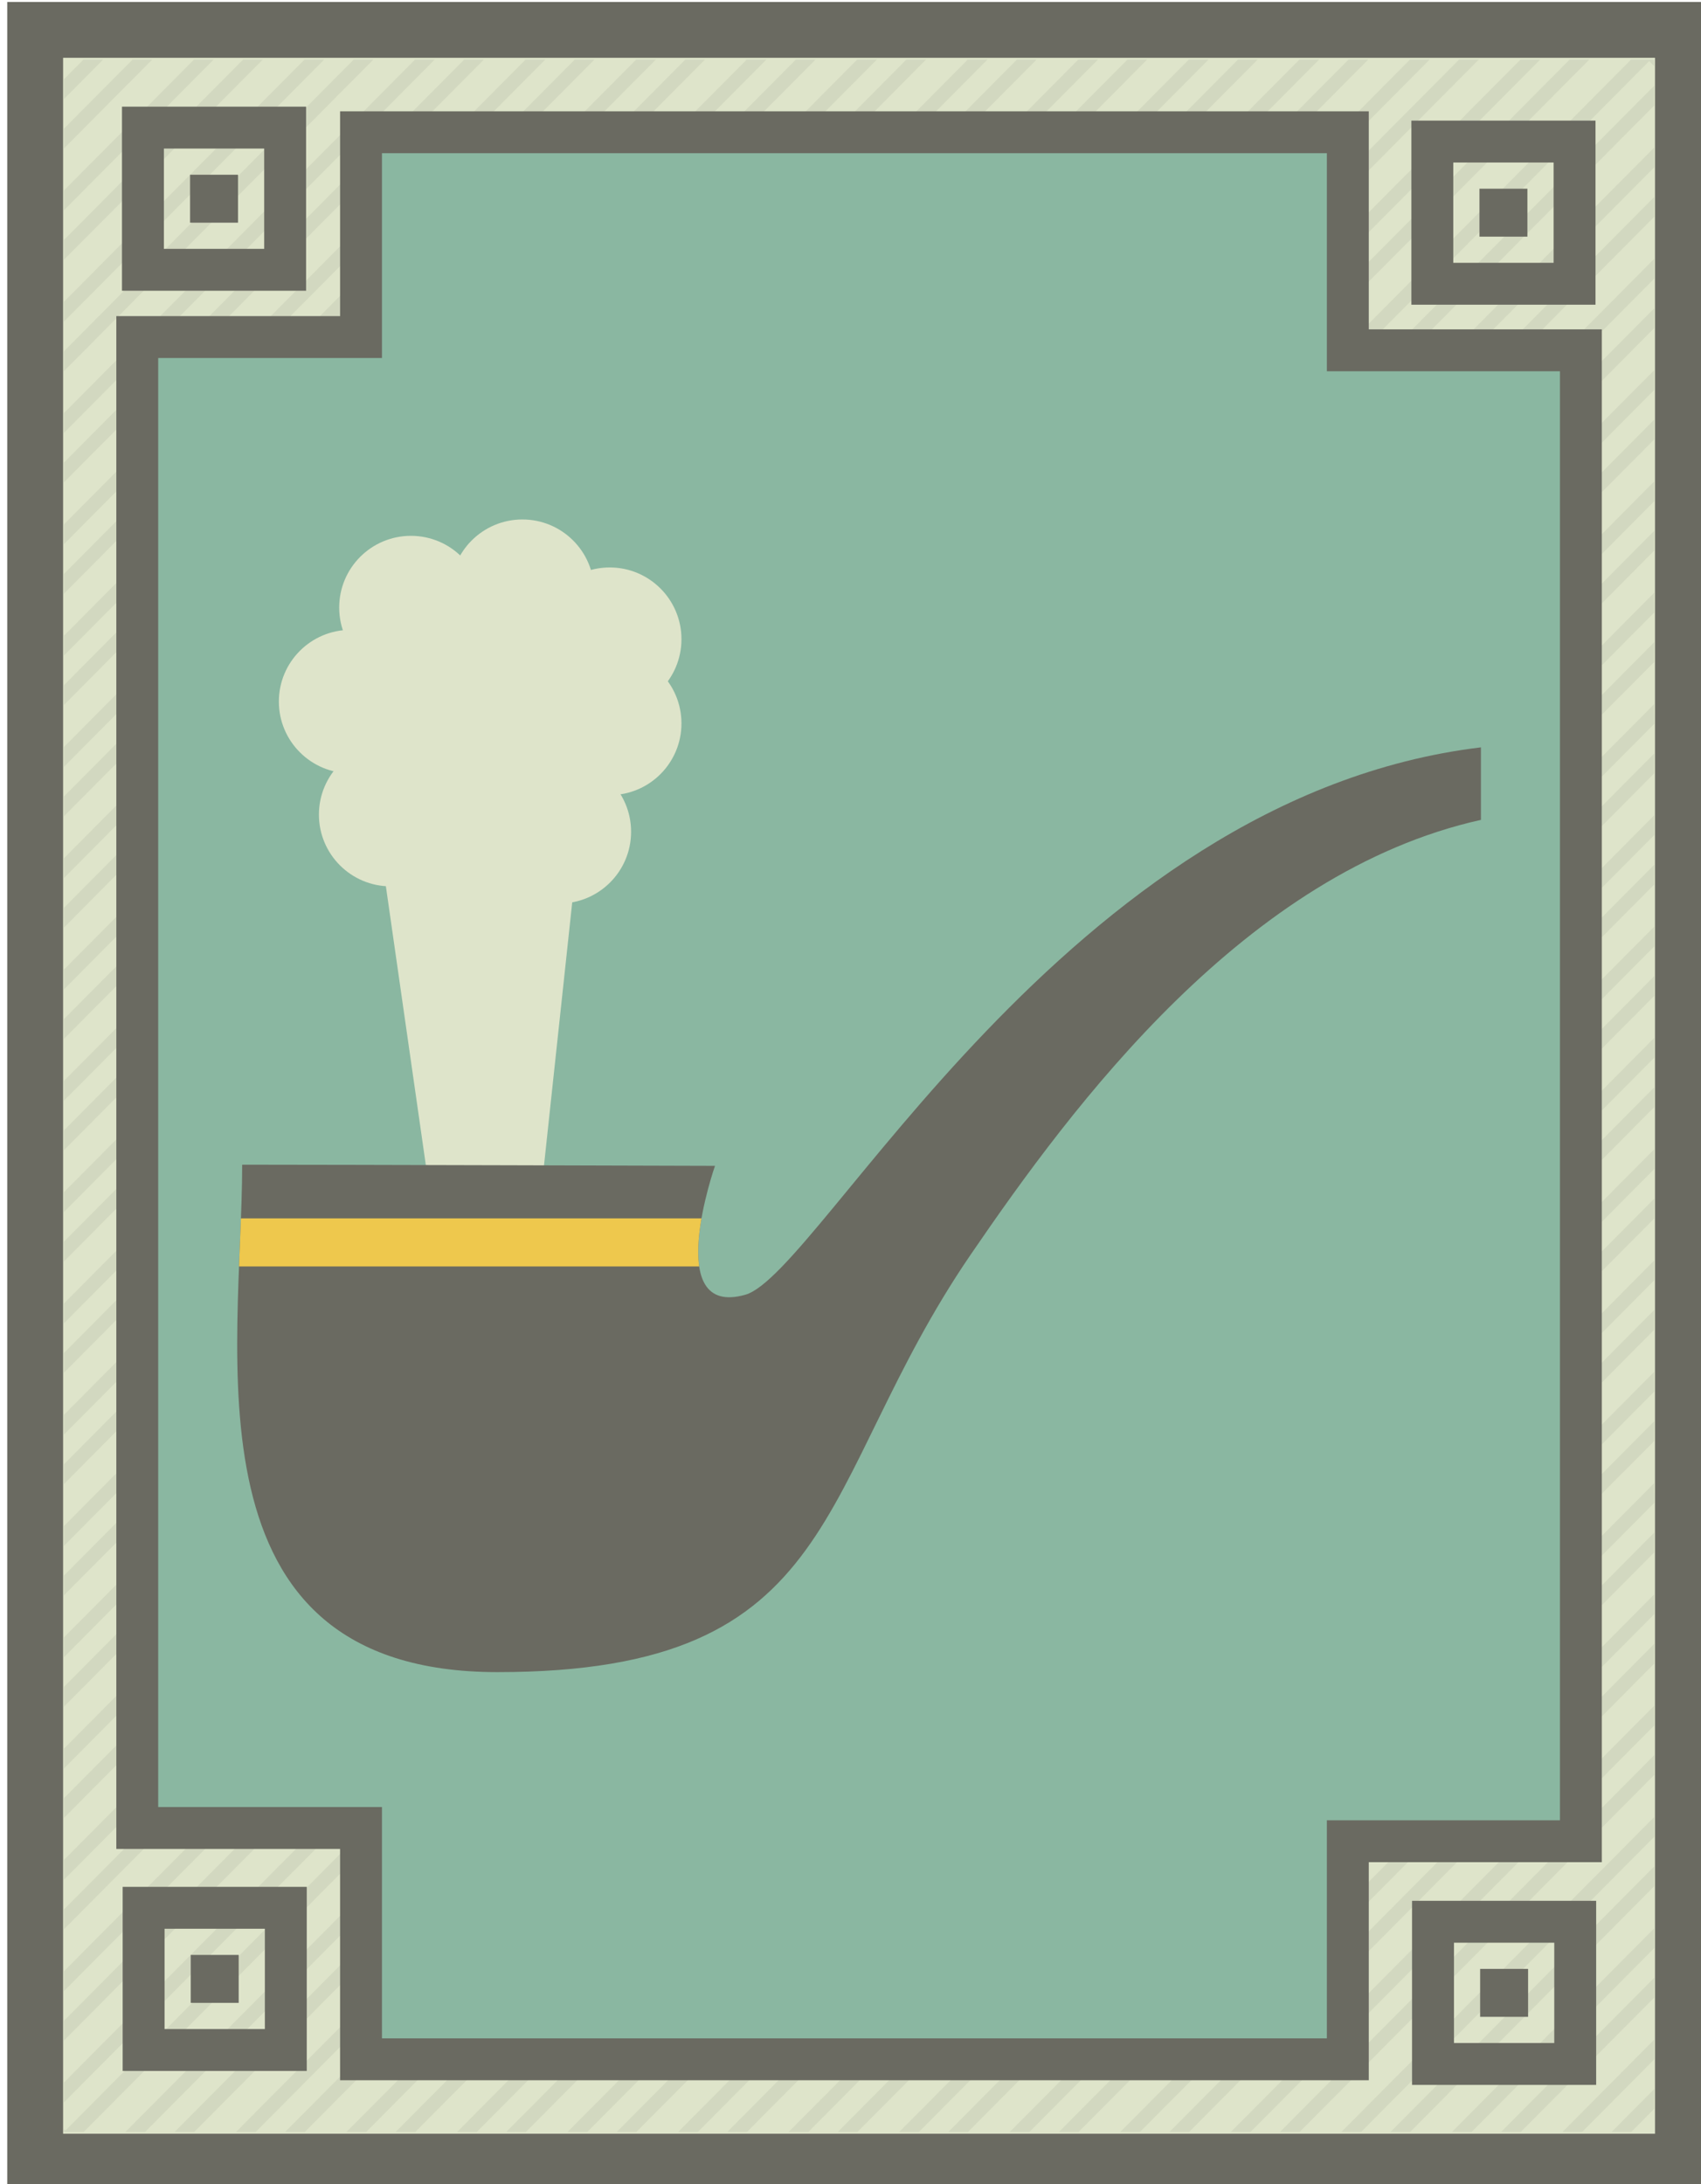 <?xml version="1.0" encoding="UTF-8" standalone="no"?>
<!-- Created with Inkscape (http://www.inkscape.org/) -->

<svg
   width="33.565mm"
   height="43.102mm"
   viewBox="0 0 33.565 43.102"
   version="1.1"
   id="svg1"
   xmlns:inkscape="http://www.inkscape.org/namespaces/inkscape"
   xmlns:sodipodi="http://sodipodi.sourceforge.net/DTD/sodipodi-0.dtd"
   xmlns:xlink="http://www.w3.org/1999/xlink"
   xmlns="http://www.w3.org/2000/svg"
   xmlns:svg="http://www.w3.org/2000/svg">
  <sodipodi:namedview
     id="namedview1"
     pagecolor="#ffffff"
     bordercolor="#000000"
     borderopacity="0.25"
     inkscape:showpageshadow="2"
     inkscape:pageopacity="0.0"
     inkscape:pagecheckerboard="0"
     inkscape:deskcolor="#d1d1d1"
     inkscape:document-units="mm" />
  <defs
     id="defs1">
    <clipPath
       id="SVGID_00000173883764351611256280000012159195457650670213_">&#10;				<use
   xlink:href="#SVGID_00000028316813720839586330000003955431529854286486_"
   style="overflow:visible"
   id="use275" />
&#10;			</clipPath>
    <clipPath
       id="SVGID_00000046326763854913633080000013951511037904884868_">&#10;							<use
   xlink:href="#SVGID_00000044142284137307096930000009306124405839031465_"
   style="overflow:visible"
   id="use326" />
&#10;						</clipPath>
    <rect
       id="SVGID_00000028316813720839586330000003955431529854286486_"
       x="347.65"
       y="94.924"
       width="118.418"
       height="154.313" />
    <path
       id="SVGID_00000044142284137307096930000009306124405839031465_"
       d="m 398.396,186.894 c -6.249,1.785 -2.265,-9.596 -2.265,-9.596 0,0 -28.056,-0.086 -35.208,-0.086 0,13.794 -4.653,37.786 19.012,37.786 25.977,0 23.487,-13.889 35.209,-31.051 7.697,-11.272 20.514,-28.519 38.021,-32.412 v -5.4 c -30.913,3.72 -49.173,39.159 -54.769,40.759 z" />
  </defs>
  <g
     inkscape:label="Layer 1"
     inkscape:groupmode="layer"
     id="layer1"
     transform="translate(-70.115,-141.023)">
    <g
       id="g331"
       transform="matrix(0.265,0,0,0.265,-20.751,117.045)">&#10;		<g
   id="g275">&#10;			<rect
   x="345.509"
   y="92.707"
   style="fill:#dee4ca"
   width="122.7"
   height="158.747"
   id="rect274" />
&#10;			<path
   style="fill:#6a6a61"
   d="M 470.289,253.534 H 343.43 V 90.627 h 126.859 z m -122.7,-4.16 H 466.128 V 94.787 H 347.589 Z"
   id="path274" />
&#10;		</g>
&#10;		<g
   id="g310">&#10;			<defs
   id="defs275" />
&#10;			<clipPath
   id="clipPath1-9">&#10;				<use
   xlink:href="#SVGID_00000028316813720839586330000003955431529854286486_"
   style="overflow:visible"
   id="use1-6" />
&#10;			</clipPath>
&#10;			<g
   style="opacity:0.1"
   clip-path="url(#SVGID_00000173883764351611256280000012159195457650670213_)"
   id="g309">&#10;				<g
   id="g276">&#10;					<polygon
   style="fill:#dee4ca"
   points="273.705,175.256 271.877,173.415 408.096,36.259 409.924,38.102 "
   id="polygon275" />
&#10;					<path
   style="fill:#6a6a61"
   d="m 273.705,175.994 -2.56,-2.579 0.363,-0.367 136.588,-137.527 2.561,2.581 -0.363,0.366 z m -1.095,-2.579 1.095,1.104 135.486,-136.417 -1.096,-1.104 z"
   id="path275" />
&#10;				</g>
&#10;				<g
   id="g277">&#10;					<polygon
   style="fill:#dee4ca"
   points="277.819,179.401 275.991,177.56 412.209,40.404 414.035,42.248 "
   id="polygon276" />
&#10;					<path
   style="fill:#6a6a61"
   d="m 277.819,180.139 -2.561,-2.58 0.364,-0.367 136.589,-137.526 2.557,2.583 z m -1.096,-2.579 1.096,1.104 135.484,-136.417 -1.094,-1.105 z"
   id="path276" />
&#10;				</g>
&#10;				<g
   id="g278">&#10;					<polygon
   style="fill:#dee4ca"
   points="281.935,183.549 280.105,181.705 416.322,44.55 418.154,46.394 "
   id="polygon277" />
&#10;					<path
   style="fill:#6a6a61"
   d="m 281.935,184.287 -2.563,-2.582 0.363,-0.367 136.587,-137.525 2.564,2.582 -0.363,0.367 z m -1.098,-2.582 1.098,1.107 135.485,-136.418 -1.098,-1.106 z"
   id="path277" />
&#10;				</g>
&#10;				<g
   id="g279">&#10;					<polygon
   style="fill:#dee4ca"
   points="286.048,187.693 284.219,185.85 420.435,48.696 422.266,50.537 "
   id="polygon278" />
&#10;					<path
   style="fill:#6a6a61"
   d="m 286.048,188.431 -2.561,-2.581 0.363,-0.366 136.585,-137.526 2.565,2.579 -0.365,0.367 z m -1.095,-2.581 1.096,1.105 135.484,-136.418 -1.098,-1.103 z"
   id="path278" />
&#10;				</g>
&#10;				<g
   id="g280">&#10;					<polygon
   style="fill:#dee4ca"
   points="290.163,191.839 288.332,189.995 424.551,52.84 426.381,54.683 "
   id="polygon279" />
&#10;					<path
   style="fill:#6a6a61"
   d="m 290.163,192.577 -2.563,-2.582 0.363,-0.366 136.588,-137.526 2.564,2.58 -0.365,0.367 z m -1.098,-2.582 1.098,1.107 135.485,-136.419 -1.098,-1.104 z"
   id="path279" />
&#10;				</g>
&#10;				<g
   id="g281">&#10;					<polygon
   style="fill:#dee4ca"
   points="294.276,195.984 292.45,194.143 428.668,56.987 430.496,58.83 "
   id="polygon280" />
&#10;					<path
   style="fill:#6a6a61"
   d="m 294.276,196.722 -2.56,-2.58 0.364,-0.367 136.588,-137.526 2.563,2.581 -0.365,0.366 z m -1.094,-2.579 1.094,1.103 135.488,-136.416 -1.096,-1.105 z"
   id="path280" />
&#10;				</g>
&#10;				<g
   id="g282">&#10;					<polygon
   style="fill:#dee4ca"
   points="298.391,200.129 296.563,198.288 432.781,61.132 434.609,62.974 "
   id="polygon281" />
&#10;					<path
   style="fill:#6a6a61"
   d="m 298.391,200.867 -2.56,-2.579 0.363,-0.367 136.587,-137.526 2.561,2.58 -0.363,0.366 z m -1.096,-2.579 1.096,1.104 135.486,-136.418 -1.096,-1.104 z"
   id="path281" />
&#10;				</g>
&#10;				<g
   id="g283">&#10;					<polygon
   style="fill:#dee4ca"
   points="302.505,204.275 300.676,202.431 436.893,65.275 438.723,67.121 "
   id="polygon282" />
&#10;					<path
   style="fill:#6a6a61"
   d="m 302.505,205.012 -2.562,-2.581 0.363,-0.367 136.587,-137.527 2.563,2.584 z m -1.096,-2.581 1.097,1.106 L 437.99,67.12 436.892,66.014 Z"
   id="path282" />
&#10;				</g>
&#10;				<g
   id="g284">&#10;					<polygon
   style="fill:#dee4ca"
   points="306.62,208.42 304.79,206.578 441.01,69.422 442.838,71.265 "
   id="polygon283" />
&#10;					<path
   style="fill:#6a6a61"
   d="m 306.62,209.158 -2.561,-2.58 0.363,-0.367 136.588,-137.526 2.56,2.58 -0.363,0.367 z m -1.097,-2.58 1.097,1.104 135.485,-136.417 -1.096,-1.104 z"
   id="path283" />
&#10;				</g>
&#10;				<g
   id="g285">&#10;					<polygon
   style="fill:#dee4ca"
   points="310.734,212.565 308.904,210.722 445.123,73.567 446.953,75.41 "
   id="polygon284" />
&#10;					<path
   style="fill:#6a6a61"
   d="m 310.734,213.303 -2.563,-2.582 0.364,-0.366 136.588,-137.525 2.563,2.581 -0.365,0.367 z m -1.097,-2.581 1.097,1.106 135.485,-136.418 -1.096,-1.105 z"
   id="path284" />
&#10;				</g>
&#10;				<g
   id="g286">&#10;					<polygon
   style="fill:#dee4ca"
   points="314.848,216.711 313.018,214.868 449.236,77.712 451.064,79.556 "
   id="polygon285" />
&#10;					<path
   style="fill:#6a6a61"
   d="m 314.848,217.449 -2.563,-2.581 0.363,-0.367 136.588,-137.527 2.561,2.583 z m -1.097,-2.581 1.097,1.105 135.484,-136.417 -1.096,-1.105 z"
   id="path285" />
&#10;				</g>
&#10;				<g
   id="g287">&#10;					<polygon
   style="fill:#dee4ca"
   points="318.961,220.855 317.134,219.015 453.353,81.859 455.18,83.7 "
   id="polygon286" />
&#10;					<path
   style="fill:#6a6a61"
   d="m 318.961,221.593 -2.56,-2.579 0.363,-0.367 136.589,-137.526 2.559,2.58 -0.363,0.367 z m -1.093,-2.578 1.094,1.103 L 454.449,83.7 453.353,82.597 Z"
   id="path286" />
&#10;				</g>
&#10;				<g
   id="g288">&#10;					<polygon
   style="fill:#dee4ca"
   points="323.076,225.001 321.248,223.159 457.467,86.004 459.295,87.846 "
   id="polygon287" />
&#10;					<path
   style="fill:#6a6a61"
   d="m 323.076,225.739 -2.561,-2.58 0.363,-0.367 136.589,-137.525 2.563,2.579 -0.365,0.366 z m -1.096,-2.58 1.096,1.105 135.487,-136.418 -1.096,-1.104 z"
   id="path287" />
&#10;				</g>
&#10;				<g
   id="g289">&#10;					<polygon
   style="fill:#dee4ca"
   points="327.19,229.146 325.361,227.304 461.58,90.148 463.408,91.993 "
   id="polygon288" />
&#10;					<path
   style="fill:#6a6a61"
   d="m 327.19,229.884 -2.561,-2.58 0.363,-0.367 136.588,-137.527 2.561,2.583 z m -1.096,-2.58 1.096,1.105 135.486,-136.416 -1.096,-1.106 z"
   id="path288" />
&#10;				</g>
&#10;				<g
   id="g290">&#10;					<polygon
   style="fill:#dee4ca"
   points="331.305,233.293 329.477,231.45 465.695,94.295 467.523,96.138 "
   id="polygon289" />
&#10;					<path
   style="fill:#6a6a61"
   d="m 331.305,234.031 -2.561,-2.581 0.363,-0.366 136.588,-137.527 2.561,2.581 -0.363,0.367 z m -1.095,-2.581 1.096,1.105 135.485,-136.417 -1.096,-1.105 z"
   id="path289" />
&#10;				</g>
&#10;				<g
   id="g291">&#10;					<polygon
   style="fill:#dee4ca"
   points="335.419,237.438 333.59,235.595 469.809,98.44 471.637,100.282 "
   id="polygon290" />
&#10;					<path
   style="fill:#6a6a61"
   d="m 335.419,238.175 -2.563,-2.581 0.364,-0.366 136.589,-137.526 2.56,2.581 -0.363,0.367 z m -1.096,-2.58 1.097,1.105 135.485,-136.418 -1.096,-1.104 z"
   id="path290" />
&#10;				</g>
&#10;				<g
   id="g292">&#10;					<polygon
   style="fill:#dee4ca"
   points="339.534,241.583 337.704,239.738 473.924,102.584 475.752,104.428 "
   id="polygon291" />
&#10;					<path
   style="fill:#6a6a61"
   d="m 339.534,242.321 -2.564,-2.583 0.364,-0.366 136.589,-137.526 2.561,2.583 z m -1.098,-2.583 1.098,1.107 135.486,-136.417 -1.096,-1.105 z"
   id="path291" />
&#10;				</g>
&#10;				<g
   id="g293">&#10;					<polygon
   style="fill:#dee4ca"
   points="343.648,245.728 341.819,243.887 478.037,106.731 479.865,108.573 "
   id="polygon292" />
&#10;					<path
   style="fill:#6a6a61"
   d="m 343.648,246.466 -2.561,-2.579 0.363,-0.367 136.587,-137.527 2.561,2.58 -0.363,0.366 z m -1.097,-2.579 1.097,1.104 135.485,-136.417 -1.096,-1.104 z"
   id="path292" />
&#10;				</g>
&#10;				<g
   id="g294">&#10;					<polygon
   style="fill:#dee4ca"
   points="347.76,249.873 345.933,248.031 482.152,110.876 483.978,112.718 "
   id="polygon293" />
&#10;					<path
   style="fill:#6a6a61"
   d="m 347.76,250.61 -2.56,-2.58 0.363,-0.367 136.588,-137.526 2.559,2.581 z m -1.095,-2.579 1.095,1.104 135.486,-136.418 -1.094,-1.103 z"
   id="path293" />
&#10;				</g>
&#10;				<g
   id="g295">&#10;					<polygon
   style="fill:#dee4ca"
   points="351.875,254.019 350.047,252.176 486.266,115.022 488.092,116.864 "
   id="polygon294" />
&#10;					<path
   style="fill:#6a6a61"
   d="m 351.875,254.756 -2.561,-2.58 0.364,-0.367 136.587,-137.525 2.559,2.58 -0.363,0.367 z m -1.095,-2.58 1.096,1.105 135.484,-136.417 -1.094,-1.104 z"
   id="path294" />
&#10;				</g>
&#10;				<g
   id="g296">&#10;					<polygon
   style="fill:#dee4ca"
   points="355.989,258.165 354.164,256.323 490.381,119.169 492.211,121.01 "
   id="polygon295" />
&#10;					<path
   style="fill:#6a6a61"
   d="m 355.989,258.903 -2.559,-2.58 136.951,-137.892 2.563,2.579 -0.365,0.367 z m -1.093,-2.58 1.094,1.103 135.487,-136.416 -1.096,-1.104 z"
   id="path295" />
&#10;				</g>
&#10;				<g
   id="g297">&#10;					<polygon
   style="fill:#dee4ca"
   points="360.104,262.309 358.275,260.466 494.492,123.311 496.32,125.153 "
   id="polygon296" />
&#10;					<path
   style="fill:#6a6a61"
   d="m 360.104,263.047 -2.562,-2.581 0.363,-0.366 136.586,-137.528 2.56,2.581 z m -1.097,-2.581 1.097,1.105 135.484,-136.418 -1.096,-1.104 z"
   id="path296" />
&#10;				</g>
&#10;				<g
   id="g298">&#10;					<polygon
   style="fill:#dee4ca"
   points="364.219,266.454 362.391,264.614 498.609,127.459 500.438,129.299 "
   id="polygon297" />
&#10;					<path
   style="fill:#6a6a61"
   d="m 364.219,267.192 -2.56,-2.578 0.363,-0.367 136.587,-137.526 2.561,2.578 -0.363,0.367 z m -1.095,-2.578 1.096,1.103 135.486,-136.417 -1.096,-1.103 z"
   id="path297" />
&#10;				</g>
&#10;				<g
   id="g299">&#10;					<polygon
   style="fill:#dee4ca"
   points="368.332,270.599 366.503,268.758 502.723,131.603 504.551,133.444 "
   id="polygon298" />
&#10;					<path
   style="fill:#6a6a61"
   d="m 368.332,271.337 -2.563,-2.579 0.364,-0.367 136.588,-137.526 2.56,2.579 -0.365,0.367 z m -1.096,-2.579 1.097,1.103 135.486,-136.417 -1.096,-1.103 z"
   id="path298" />
&#10;				</g>
&#10;				<g
   id="g300">&#10;					<polygon
   style="fill:#dee4ca"
   points="372.446,274.744 370.62,272.904 506.838,135.749 508.666,137.59 "
   id="polygon299" />
&#10;					<path
   style="fill:#6a6a61"
   d="m 372.446,275.482 -2.56,-2.578 0.364,-0.367 136.587,-137.526 2.56,2.579 -0.363,0.366 z m -1.094,-2.578 1.094,1.103 135.486,-136.417 -1.094,-1.103 z"
   id="path299" />
&#10;				</g>
&#10;				<g
   id="g301">&#10;					<polygon
   style="fill:#dee4ca"
   points="376.56,278.89 374.732,277.047 510.949,139.894 512.779,141.735 "
   id="polygon300" />
&#10;					<path
   style="fill:#6a6a61"
   d="m 376.56,279.628 -2.561,-2.581 0.363,-0.367 136.586,-137.524 2.562,2.579 -0.363,0.367 z m -1.095,-2.581 1.095,1.104 135.487,-136.417 -1.098,-1.104 z"
   id="path300" />
&#10;				</g>
&#10;				<g
   id="g302">&#10;					<polygon
   style="fill:#dee4ca"
   points="380.672,283.035 378.847,281.195 515.066,144.04 516.891,145.881 "
   id="polygon301" />
&#10;					<path
   style="fill:#6a6a61"
   d="m 380.672,283.772 -2.558,-2.578 0.363,-0.366 136.59,-137.527 2.555,2.58 z m -1.092,-2.577 1.093,1.102 135.485,-136.417 -1.092,-1.103 z"
   id="path301" />
&#10;				</g>
&#10;				<g
   id="g303">&#10;					<polygon
   style="fill:#dee4ca"
   points="384.79,287.181 382.96,285.338 519.18,148.184 521.01,150.026 "
   id="polygon302" />
&#10;					<path
   style="fill:#6a6a61"
   d="m 384.79,287.919 -2.563,-2.581 0.364,-0.366 136.589,-137.526 2.563,2.581 -0.363,0.367 z m -1.097,-2.581 1.097,1.105 135.488,-136.417 -1.098,-1.105 z"
   id="path302" />
&#10;				</g>
&#10;				<g
   id="g304">&#10;					<polygon
   style="fill:#dee4ca"
   points="388.904,291.328 387.074,289.485 523.293,152.33 525.123,154.171 "
   id="polygon303" />
&#10;					<path
   style="fill:#6a6a61"
   d="m 388.904,292.065 -2.563,-2.58 0.365,-0.367 136.587,-137.527 2.562,2.58 -0.365,0.367 z m -1.097,-2.58 1.097,1.104 135.485,-136.418 -1.096,-1.104 z"
   id="path303" />
&#10;				</g>
&#10;				<g
   id="g305">&#10;					<polygon
   style="fill:#dee4ca"
   points="393.016,295.472 391.19,293.63 527.408,156.477 529.236,158.316 "
   id="polygon304" />
&#10;					<path
   style="fill:#6a6a61"
   d="m 393.016,296.21 -2.559,-2.581 136.951,-137.891 2.561,2.578 -0.365,0.366 z m -1.095,-2.58 1.095,1.103 135.486,-136.417 -1.094,-1.102 z"
   id="path304" />
&#10;				</g>
&#10;				<g
   id="g306">&#10;					<polygon
   style="fill:#dee4ca"
   points="397.129,299.617 395.304,297.776 531.523,160.62 533.348,162.462 "
   id="polygon305" />
&#10;					<path
   style="fill:#6a6a61"
   d="m 397.129,300.355 -2.558,-2.58 136.952,-137.894 2.557,2.582 z m -1.092,-2.579 1.093,1.103 135.488,-136.417 -1.094,-1.104 z"
   id="path305" />
&#10;				</g>
&#10;				<g
   id="g307">&#10;					<polygon
   style="fill:#dee4ca"
   points="401.246,303.763 399.417,301.92 535.637,164.766 537.465,166.607 "
   id="polygon306" />
&#10;					<path
   style="fill:#6a6a61"
   d="m 401.246,304.501 -2.56,-2.581 0.363,-0.367 136.587,-137.525 2.563,2.579 -0.365,0.367 z m -1.096,-2.581 1.096,1.104 135.486,-136.417 -1.096,-1.104 z"
   id="path306" />
&#10;				</g>
&#10;				<g
   id="g308">&#10;					<polygon
   style="fill:#dee4ca"
   points="405.357,307.908 403.531,306.066 539.75,168.911 541.578,170.752 "
   id="polygon307" />
&#10;					<path
   style="fill:#6a6a61"
   d="m 405.357,308.646 -2.559,-2.58 0.363,-0.366 136.589,-137.527 2.56,2.579 -0.363,0.367 z m -1.095,-2.58 1.096,1.104 135.488,-136.417 -1.096,-1.104 z"
   id="path307" />
&#10;				</g>
&#10;			</g>
&#10;		</g>
&#10;		<g
   id="g311">&#10;			<polygon
   style="fill:#8ab7a1"
   points="443.254,243.829 443.254,227.592 460.607,227.592 460.607,116.57 443.254,116.57 443.254,100.332 369.773,100.332 369.773,115.583 353.111,115.583 353.111,226.605 369.773,226.605 369.773,243.829 "
   id="polygon310" />
&#10;			<path
   style="fill:#6a6a61"
   d="M 444.813,245.389 H 368.214 V 228.165 H 351.552 V 114.023 h 16.662 V 98.772 h 76.599 v 16.237 h 17.353 v 114.142 h -17.353 z m -73.481,-3.119 h 70.361 v -16.238 h 17.353 V 118.129 h -17.353 v -16.238 h -70.361 v 15.251 h -16.661 v 107.902 h 16.661 z"
   id="path310" />
&#10;		</g>
&#10;		<g
   id="g316">&#10;			<g
   id="g312">&#10;				<path
   style="fill:#6a6a61"
   d="m 352.024,230.988 v 13.708 h 13.708 v -13.708 z m 10.589,10.589 h -7.469 v -7.469 h 7.469 z"
   id="path311" />
&#10;				<rect
   x="357.093"
   y="236.057"
   style="fill:#6a6a61"
   width="3.57"
   height="3.57"
   id="rect311" />
&#10;			</g>
&#10;			<g
   id="g313">&#10;				<path
   style="fill:#6a6a61"
   d="m 448.035,232.028 v 13.708 h 13.709 v -13.708 z m 10.59,10.588 h -7.469 v -7.469 h 7.469 z"
   id="path312" />
&#10;				<rect
   x="453.105"
   y="237.097"
   style="fill:#6a6a61"
   width="3.57"
   height="3.57"
   id="rect312" />
&#10;			</g>
&#10;			<g
   id="g314">&#10;				<path
   style="fill:#6a6a61"
   d="m 351.974,98.426 v 13.708 h 13.708 V 98.426 Z m 10.589,10.588 h -7.469 v -7.469 h 7.469 z"
   id="path313" />
&#10;				<rect
   x="357.043"
   y="103.495"
   style="fill:#6a6a61"
   width="3.57"
   height="3.57"
   id="rect313" />
&#10;			</g>
&#10;			<g
   id="g315">&#10;				<path
   style="fill:#6a6a61"
   d="m 447.986,99.465 v 13.708 h 13.709 V 99.465 Z m 10.59,10.589 h -7.471 v -7.469 h 7.471 z"
   id="path314" />
&#10;				<rect
   x="453.055"
   y="104.535"
   style="fill:#6a6a61"
   width="3.57"
   height="3.57"
   id="rect314" />
&#10;			</g>
&#10;		</g>
&#10;		<g
   id="g330">&#10;			<g
   id="g322">&#10;				<polygon
   style="fill:#dee4ca"
   points="385.796,154.917 383.125,179.809 374.767,178.415 371.4,154.917 379.202,144.744 "
   id="polygon316" />
&#10;				<path
   style="fill:#dee4ca"
   d="m 377.321,151.144 c 0,2.95 -2.391,5.341 -5.341,5.341 -2.949,0 -5.342,-2.392 -5.342,-5.341 0,-2.95 2.393,-5.341 5.342,-5.341 2.95,0 5.341,2.391 5.341,5.341 z"
   id="path316" />
&#10;				<path
   style="fill:#dee4ca"
   d="m 374.338,142.726 c 0,2.95 -2.391,5.341 -5.341,5.341 -2.95,0 -5.342,-2.392 -5.342,-5.341 0,-2.951 2.392,-5.341 5.342,-5.341 2.95,0 5.341,2.39 5.341,5.341 z"
   id="path317" />
&#10;				<path
   style="fill:#dee4ca"
   d="m 378.831,135.725 c 0,2.95 -2.392,5.341 -5.342,5.341 -2.95,0 -5.341,-2.391 -5.341,-5.341 0,-2.95 2.391,-5.341 5.341,-5.341 2.951,0 5.342,2.391 5.342,5.341 z"
   id="path318" />
&#10;				<circle
   style="fill:#dee4ca"
   cx="381.79"
   cy="134.506"
   r="5.341"
   id="circle318" />
&#10;				<path
   style="fill:#dee4ca"
   d="m 393.634,138.08 c 0,2.95 -2.392,5.342 -5.341,5.342 -2.95,0 -5.341,-2.392 -5.341,-5.342 0,-2.95 2.391,-5.341 5.341,-5.341 2.95,0 5.341,2.391 5.341,5.341 z"
   id="path319" />
&#10;				<path
   style="fill:#dee4ca"
   d="m 393.627,144.08 c 0.15,2.946 -2.117,5.456 -5.063,5.605 -2.945,0.149 -5.455,-2.117 -5.605,-5.064 -0.149,-2.946 2.117,-5.456 5.064,-5.605 2.944,-0.149 5.454,2.118 5.604,5.064 z"
   id="path320" />
&#10;				<path
   style="fill:#dee4ca"
   d="m 386.424,143.422 c 0,3.463 -3.234,6.27 -7.223,6.27 -3.987,0 -7.222,-2.807 -7.222,-6.27 0,-3.462 3.234,-6.27 7.222,-6.27 3.989,0 7.223,2.808 7.223,6.27 z"
   id="path321" />
&#10;				<path
   style="fill:#dee4ca"
   d="m 389.883,152.42 c 0,2.95 -2.391,5.342 -5.341,5.342 -2.949,0 -5.341,-2.392 -5.341,-5.342 0,-2.95 2.392,-5.341 5.341,-5.341 2.951,0.001 5.341,2.392 5.341,5.341 z"
   id="path322" />
&#10;			</g>
&#10;			<g
   id="g329">&#10;				<g
   id="g328">&#10;					<g
   id="g326">&#10;						<g
   id="g325">&#10;							<g
   id="g324">&#10;								<g
   id="g323">&#10;									<path
   style="fill:#6a6a61"
   d="m 398.396,186.894 c -6.249,1.785 -2.265,-9.596 -2.265,-9.596 0,0 -28.056,-0.086 -35.208,-0.086 0,13.794 -4.653,37.786 19.012,37.786 25.977,0 23.487,-13.889 35.209,-31.051 7.697,-11.272 20.514,-28.519 38.021,-32.412 v -5.4 c -30.913,3.72 -49.173,39.159 -54.769,40.759 z"
   id="path323" />
&#10;								</g>
&#10;							</g>
&#10;						</g>
&#10;					</g>
&#10;					<g
   id="g327">&#10;						<defs
   id="defs326" />
&#10;						<clipPath
   id="clipPath2">&#10;							<use
   xlink:href="#SVGID_00000044142284137307096930000009306124405839031465_"
   style="overflow:visible"
   id="use2" />
&#10;						</clipPath>
&#10;						&#10;							<rect
   x="359.899"
   y="181.21"
   style="fill:#eec84d"
   width="36.712"
   height="3.578"
   clip-path="url(#SVGID_00000046326763854913633080000013951511037904884868_)"
   id="rect326" />
&#10;					</g>
&#10;				</g>
&#10;			</g>
&#10;		</g>
&#10;	</g>
  </g>
</svg>
